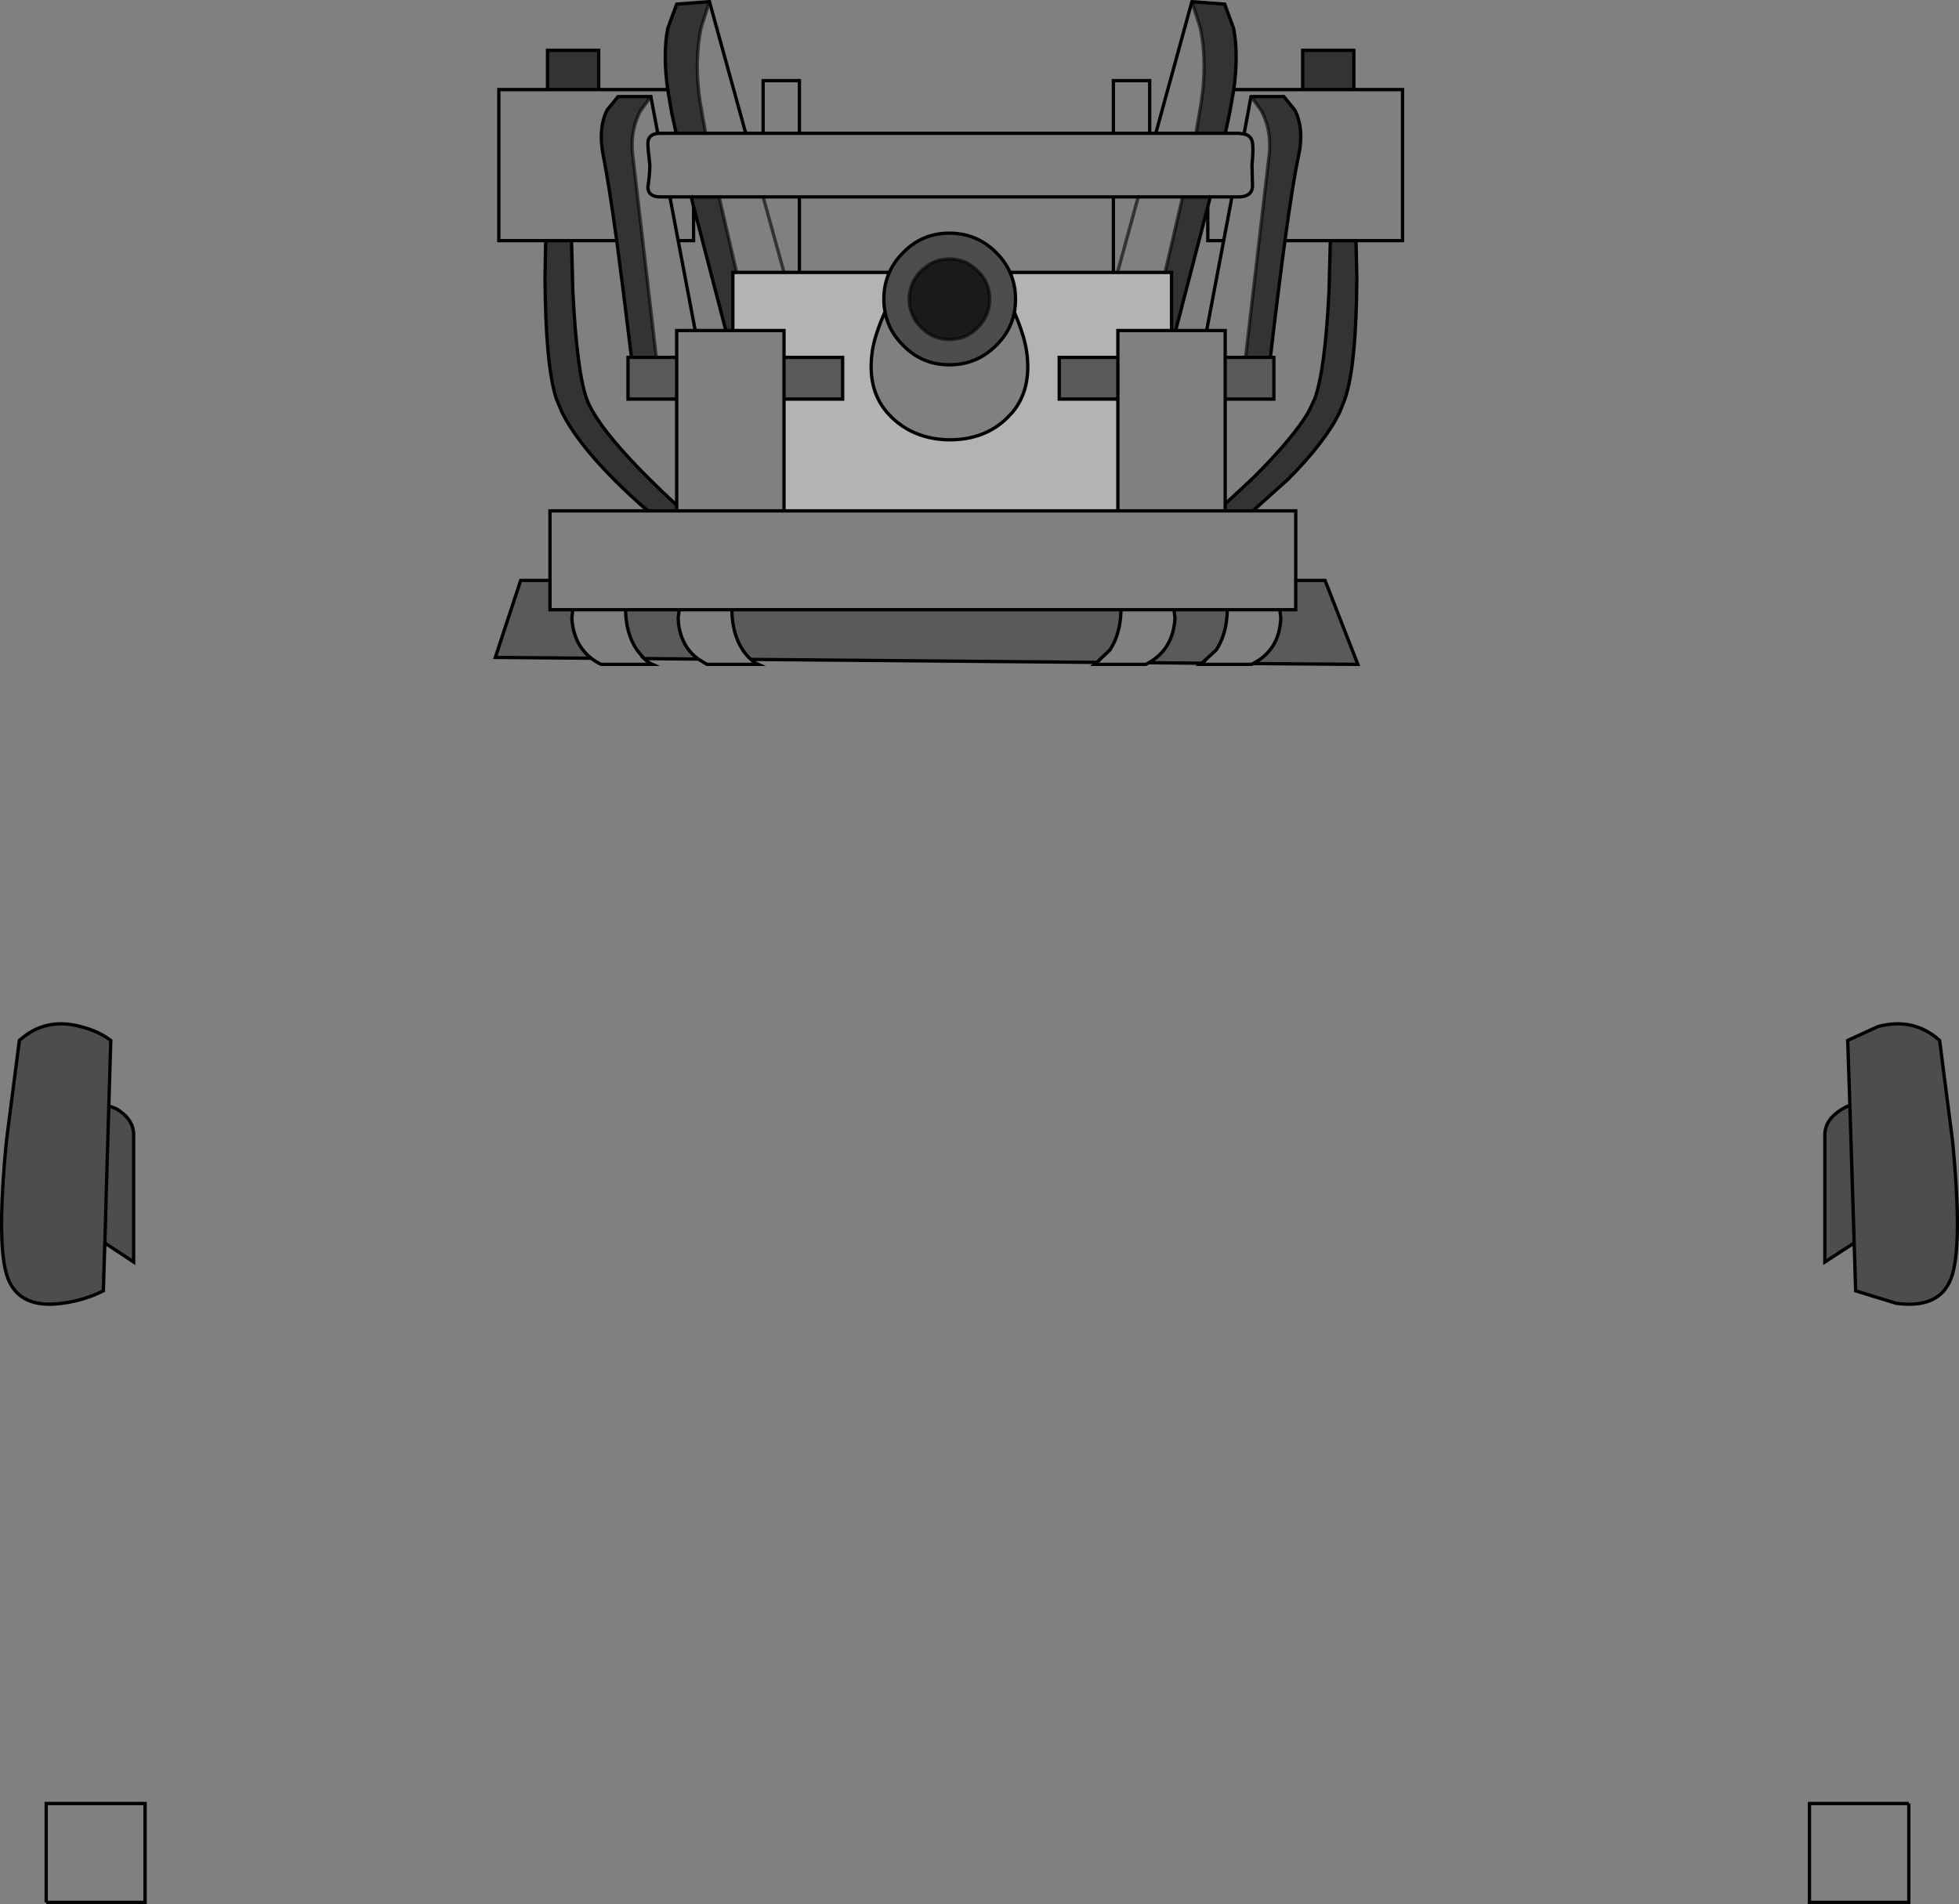 <?xml version="1.0" encoding="UTF-8" standalone="no"?>
<svg xmlns:xlink="http://www.w3.org/1999/xlink" height="574.9px" width="591.45px" xmlns="http://www.w3.org/2000/svg">
  <rect width="100%" height="100%" fill="#808080" stroke="none"/>
  <g transform="matrix(1.0, 0.0, 0.0, 1.0, 295.7, 287.45)">
    <path d="M64.15 -286.95 L74.05 -286.2 76.75 -278.85 Q78.25 -271.0 76.8 -260.4 L75.55 -253.35 74.25 -247.2 65.4 -247.2 67.0 -256.8 Q68.8 -268.8 66.7 -279.0 L64.15 -286.95 M97.6 -260.4 L97.6 -272.25 113.05 -272.25 113.05 -260.4 97.6 -260.4 M113.7 -214.8 L113.95 -203.55 Q113.8 -177.0 110.35 -166.95 L108.8 -163.05 Q104.5 -154.15 93.25 -142.8 L82.55 -133.2 74.2 -133.2 74.2 -135.3 82.75 -143.25 Q94.85 -155.35 99.35 -163.05 L101.2 -166.95 Q104.35 -175.35 105.55 -199.5 L105.95 -214.8 113.7 -214.8 M-100.1 -133.2 Q-105.05 -137.4 -110.45 -142.8 -121.7 -154.15 -126.05 -163.05 L-127.7 -166.95 Q-131.0 -177.0 -131.15 -203.55 L-130.95 -214.8 -123.15 -214.8 -122.75 -199.5 Q-121.55 -175.35 -118.55 -166.95 -117.9 -165.15 -116.65 -163.05 -112.2 -155.35 -100.1 -143.25 -95.65 -138.8 -91.4 -134.9 L-91.4 -133.2 -100.1 -133.2 M-130.4 -260.4 L-130.4 -272.25 -114.95 -272.25 -114.95 -260.4 -130.4 -260.4 M-94.1 -260.4 Q-95.6 -271.0 -94.1 -278.85 L-91.4 -286.2 -81.5 -286.95 -84.05 -279.0 Q-86.15 -268.8 -84.35 -256.8 L-82.65 -247.2 -91.55 -247.2 -92.9 -253.35 -94.1 -260.4 M69.7 -228.0 L68.95 -225.05 59.25 -187.65 58.0 -187.65 58.0 -205.2 56.05 -205.2 61.35 -228.0 69.7 -228.0 M82.0 -258.3 L91.9 -258.3 95.2 -254.25 Q98.2 -248.55 96.25 -239.85 94.65 -232.45 92.25 -214.8 90.3 -200.5 87.85 -179.55 L80.35 -179.55 87.55 -241.35 Q88.15 -248.25 85.15 -253.95 L82.0 -258.3 M-109.5 -214.8 Q-111.95 -232.45 -113.45 -239.85 -115.25 -248.55 -112.4 -254.25 L-109.1 -258.3 -99.2 -258.3 -102.35 -253.95 Q-105.35 -248.25 -104.75 -241.35 L-97.55 -179.55 -105.05 -179.55 Q-107.6 -200.5 -109.5 -214.8 M-86.3 -225.05 L-87.0 -228.0 -78.6 -228.0 -73.3 -205.2 -74.45 -205.2 -74.45 -187.65 -76.55 -187.65 -86.3 -225.05" fill="#000000" fill-opacity="0.6" fill-rule="evenodd" stroke="none"/>
    <path d="M76.8 -260.4 L97.6 -260.4 113.05 -260.4 127.75 -260.4 127.75 -214.8 113.7 -214.8 105.95 -214.8 92.25 -214.8 Q94.65 -232.45 96.25 -239.85 98.2 -248.55 95.2 -254.25 L91.9 -258.3 82.0 -258.3 85.15 -253.95 Q88.15 -248.25 87.55 -241.35 L80.35 -179.55 74.2 -179.55 74.2 -166.95 74.2 -135.3 74.2 -133.2 82.55 -133.2 95.5 -133.2 95.5 -112.2 95.5 -103.35 90.7 -103.35 91.0 -100.8 Q90.55 -91.2 82.65 -87.1 L82.15 -86.85 66.7 -86.85 67.15 -87.2 71.5 -91.2 Q74.7 -96.05 74.85 -103.35 L58.75 -103.35 59.05 -100.8 Q58.5 -91.5 51.15 -87.35 L50.2 -86.85 34.75 -86.85 35.45 -87.45 39.4 -91.2 Q42.6 -96.05 42.75 -103.35 L58.75 -103.35 42.75 -103.35 -74.75 -103.35 Q-74.65 -96.05 -71.45 -91.2 -70.25 -89.45 -69.0 -88.35 -67.95 -87.35 -66.8 -86.85 L-82.25 -86.85 -84.9 -88.45 Q-90.6 -92.65 -90.95 -100.8 L-90.65 -103.35 -106.85 -103.35 Q-106.7 -96.05 -103.4 -91.2 L-101.25 -88.6 Q-100.0 -87.4 -98.75 -86.85 L-114.2 -86.85 Q-115.85 -87.65 -117.2 -88.7 -122.55 -92.9 -123.05 -100.8 L-122.75 -103.35 -129.65 -103.35 -129.65 -112.2 -129.65 -133.2 -100.1 -133.2 -91.4 -133.2 -91.4 -134.9 -91.4 -166.95 -91.4 -179.55 -97.55 -179.55 -104.75 -241.35 Q-105.35 -248.25 -102.35 -253.95 L-99.2 -258.3 -109.1 -258.3 -112.4 -254.25 Q-115.25 -248.55 -113.45 -239.85 -111.95 -232.45 -109.5 -214.8 L-123.15 -214.8 -130.95 -214.8 -145.1 -214.8 -145.1 -260.4 -130.4 -260.4 -114.95 -260.4 -94.1 -260.4 -92.9 -253.35 -91.55 -247.2 -96.35 -247.2 -97.1 -247.15 -96.35 -247.2 -91.55 -247.2 -82.65 -247.2 -84.35 -256.8 Q-86.15 -268.8 -84.05 -279.0 L-81.5 -286.95 -70.55 -247.2 -65.3 -247.2 -65.3 -263.1 -54.35 -263.1 -54.35 -247.2 40.45 -247.2 40.45 -263.1 51.4 -263.1 51.4 -247.2 53.25 -247.2 64.15 -286.95 66.7 -279.0 Q68.8 -268.8 67.0 -256.8 L65.4 -247.2 74.25 -247.2 75.55 -253.35 76.8 -260.4 M40.45 -205.2 L40.45 -228.0 47.95 -228.0 40.45 -228.0 -54.35 -228.0 -54.35 -205.2 -59.0 -205.2 -73.3 -205.2 -78.6 -228.0 -87.0 -228.0 -86.3 -225.05 -86.3 -214.8 -90.95 -214.8 -85.8 -187.65 -91.4 -187.65 -91.4 -179.55 -91.4 -187.65 -85.8 -187.65 -76.55 -187.65 -74.45 -187.65 -59.0 -187.65 -59.0 -179.55 -59.0 -166.95 -59.0 -133.2 41.8 -133.2 41.8 -166.95 41.8 -179.55 41.8 -187.65 58.0 -187.65 59.25 -187.65 68.6 -187.65 73.75 -214.8 68.95 -214.8 68.95 -225.05 69.7 -228.0 61.35 -228.0 56.05 -205.2 41.7 -205.2 40.45 -205.2 M47.95 -228.0 L41.7 -205.2 47.95 -228.0 61.35 -228.0 47.95 -228.0 M76.25 -228.0 L73.75 -214.8 76.25 -228.0 69.7 -228.0 76.25 -228.0 78.25 -228.0 Q82.0 -228.0 82.45 -230.85 L82.3 -237.6 Q82.75 -242.55 82.45 -244.35 82.1 -246.5 79.9 -247.0 82.1 -246.5 82.45 -244.35 82.75 -242.55 82.3 -237.6 L82.45 -230.85 Q82.0 -228.0 78.25 -228.0 L76.25 -228.0 M79.9 -247.0 L82.0 -258.3 79.9 -247.0 78.25 -247.2 74.25 -247.2 78.25 -247.2 79.9 -247.0 M65.4 -247.2 L53.25 -247.2 65.4 -247.2 M51.4 -247.2 L40.45 -247.2 51.4 -247.2 M74.2 -179.55 L74.2 -187.65 68.6 -187.65 74.2 -187.65 74.2 -179.55 M74.2 -133.2 L41.8 -133.2 74.2 -133.2 M10.55 -193.15 Q13.5 -186.25 14.2 -181.65 15.95 -170.25 10.05 -163.05 L8.5 -161.4 Q1.75 -154.65 -9.05 -154.65 -19.7 -154.8 -26.6 -161.55 L-28.0 -163.05 Q-34.05 -170.25 -32.3 -181.65 -31.6 -186.3 -28.5 -193.3 -27.45 -187.5 -23.0 -183.15 -17.3 -177.3 -9.05 -177.3 -0.8 -177.3 5.05 -183.15 9.45 -187.45 10.55 -193.15 M74.85 -103.35 L90.7 -103.35 74.85 -103.35 M280.6 257.1 L280.6 286.95 250.6 286.95 250.6 257.1 280.6 257.1 M-70.55 -247.2 L-82.65 -247.2 -70.55 -247.2 M-97.1 -247.15 L-99.2 -258.3 -97.1 -247.15 Q-99.95 -246.9 -100.1 -244.35 -100.1 -242.55 -99.5 -237.6 -99.5 -234.9 -100.1 -230.85 -99.95 -228.0 -96.35 -228.0 L-93.45 -228.0 -96.35 -228.0 Q-99.95 -228.0 -100.1 -230.85 -99.5 -234.9 -99.5 -237.6 -100.1 -242.55 -100.1 -244.35 -99.95 -246.9 -97.1 -247.15 M-93.45 -228.0 L-90.95 -214.8 -93.45 -228.0 -87.0 -228.0 -93.45 -228.0 M-78.6 -228.0 L-65.3 -228.0 -78.6 -228.0 M-54.35 -247.2 L-65.3 -247.2 -54.35 -247.2 M-65.3 -228.0 L-54.35 -228.0 -65.3 -228.0 -59.0 -205.2 -65.3 -228.0 M-106.85 -103.35 L-122.75 -103.35 -106.85 -103.35 M-90.65 -103.35 L-74.75 -103.35 -90.65 -103.35 M-59.0 -133.2 L-91.4 -133.2 -59.0 -133.2 M-281.75 286.95 L-281.75 257.1 -251.9 257.1 -251.9 286.95 -281.75 286.95" fill="#ffffff" fill-opacity="0.0" fill-rule="evenodd" stroke="none"/>
    <path d="M40.45 -205.2 L41.7 -205.2 56.05 -205.2 58.0 -205.2 58.0 -187.65 41.8 -187.65 41.8 -179.55 24.1 -179.55 24.1 -166.95 41.8 -166.95 41.8 -133.2 -59.0 -133.2 -59.0 -166.95 -41.3 -166.95 -41.3 -179.55 -59.0 -179.55 -59.0 -187.65 -74.45 -187.65 -74.45 -205.2 -73.3 -205.2 -59.0 -205.2 -54.35 -205.2 -27.2 -205.2 Q-28.85 -201.5 -28.85 -197.1 -28.85 -195.15 -28.5 -193.3 -31.6 -186.3 -32.3 -181.65 -34.05 -170.25 -28.0 -163.05 L-26.6 -161.55 Q-19.7 -154.8 -9.05 -154.65 1.75 -154.65 8.5 -161.4 L10.05 -163.05 Q15.95 -170.25 14.2 -181.65 13.5 -186.25 10.55 -193.15 10.9 -195.05 10.9 -197.1 10.9 -201.5 9.25 -205.2 L40.45 -205.2" fill="#ffffff" fill-opacity="0.4" fill-rule="evenodd" stroke="none"/>
    <path d="M-27.2 -205.2 Q-25.75 -208.45 -23.0 -211.2 -17.3 -217.05 -9.05 -217.05 -0.8 -217.05 5.05 -211.2 7.8 -208.45 9.25 -205.2 10.9 -201.5 10.9 -197.1 10.9 -195.05 10.55 -193.15 9.45 -187.45 5.05 -183.15 -0.8 -177.3 -9.05 -177.3 -17.3 -177.3 -23.0 -183.15 -27.45 -187.5 -28.5 -193.3 -28.85 -195.15 -28.85 -197.1 -28.85 -201.5 -27.2 -205.2 M262.8 46.25 L262.15 26.7 271.3 22.5 Q282.1 19.65 289.9 26.7 L293.8 57.0 Q296.95 89.25 293.35 98.55 292.45 100.9 290.95 102.55 286.45 107.4 276.7 106.05 L264.55 102.3 264.1 87.85 255.25 93.6 255.25 55.2 Q255.25 50.55 260.5 47.4 261.65 46.75 262.8 46.25 L264.1 87.85 262.8 46.25 M-0.5 -205.65 L-2.25 -207.15 Q-5.2 -209.25 -9.05 -209.25 -12.8 -209.25 -15.75 -207.2 L-17.6 -205.65 Q-21.2 -202.2 -21.2 -197.1 -21.2 -192.15 -17.6 -188.55 -14.0 -184.95 -9.05 -184.95 -3.95 -184.95 -0.5 -188.55 3.1 -192.15 3.1 -197.1 3.1 -202.2 -0.5 -205.65 M-264.05 87.85 L-264.5 102.3 Q-270.2 105.15 -276.8 106.05 -289.7 107.85 -293.3 98.55 -296.9 89.25 -293.75 57.0 L-289.85 26.7 Q-282.05 19.65 -271.4 22.5 -266.0 23.85 -262.25 26.7 L-262.85 46.45 -264.05 87.85 -262.85 46.45 -260.45 47.4 Q-255.35 50.55 -255.35 55.2 L-255.35 93.6 -264.05 87.85" fill="#000000" fill-opacity="0.4" fill-rule="evenodd" stroke="none"/>
    <path d="M95.5 -112.2 L104.35 -112.2 114.25 -86.85 82.65 -87.1 Q90.55 -91.2 91.0 -100.8 L90.7 -103.35 95.5 -103.35 95.5 -112.2 M67.15 -87.2 L51.15 -87.35 Q58.5 -91.5 59.05 -100.8 L58.75 -103.35 74.85 -103.35 Q74.7 -96.05 71.5 -91.2 L67.15 -87.2 M35.45 -87.45 L-69.0 -88.35 Q-70.25 -89.45 -71.45 -91.2 -74.65 -96.05 -74.75 -103.35 L42.75 -103.35 Q42.6 -96.05 39.4 -91.2 L35.45 -87.45 M-84.9 -88.45 L-101.25 -88.6 -103.4 -91.2 Q-106.7 -96.05 -106.85 -103.35 L-90.65 -103.35 -90.95 -100.8 Q-90.6 -92.65 -84.9 -88.45 M-117.2 -88.7 L-146.15 -88.95 -138.5 -112.2 -129.65 -112.2 -129.65 -103.35 -122.75 -103.35 -123.05 -100.8 Q-122.55 -92.9 -117.2 -88.7 M87.85 -179.55 L88.9 -179.55 88.9 -166.95 74.2 -166.95 74.2 -179.55 80.35 -179.55 87.85 -179.55 M41.8 -179.55 L41.8 -166.95 24.1 -166.95 24.1 -179.55 41.8 -179.55 M-97.55 -179.55 L-91.4 -179.55 -91.4 -166.95 -106.1 -166.95 -106.1 -179.55 -105.05 -179.55 -97.55 -179.55 M-59.0 -179.55 L-41.3 -179.55 -41.3 -166.95 -59.0 -166.95 -59.0 -179.55" fill="#000000" fill-opacity="0.298" fill-rule="evenodd" stroke="none"/>
    <path d="M-0.5 -205.65 Q3.1 -202.2 3.1 -197.1 3.1 -192.15 -0.5 -188.55 -3.95 -184.95 -9.05 -184.95 -14.0 -184.95 -17.6 -188.55 -21.2 -192.15 -21.2 -197.1 -21.2 -202.2 -17.6 -205.65 L-15.75 -207.2 Q-12.8 -209.25 -9.05 -209.25 -5.2 -209.25 -2.25 -207.15 L-0.5 -205.65" fill="#000000" fill-opacity="0.8" fill-rule="evenodd" stroke="none"/>
    <path d="M280.6 257.1 L280.6 286.95 250.6 286.95 250.6 257.1 280.6 257.1 M-281.75 286.95 L-281.75 257.1 -251.9 257.1 -251.9 286.95 -281.75 286.95" fill="none" stroke="#000000" stroke-linecap="butt" stroke-linejoin="miter-clip" stroke-miterlimit="10.0" stroke-width="1.0"/>
    <path d="M-0.5 -205.65 Q3.1 -202.2 3.1 -197.1 3.1 -192.15 -0.5 -188.55 -3.95 -184.95 -9.05 -184.95 -14.0 -184.95 -17.6 -188.55 -21.2 -192.15 -21.2 -197.1 -21.2 -202.2 -17.6 -205.65 L-15.75 -207.2 Q-12.8 -209.25 -9.05 -209.25 -5.2 -209.25 -2.25 -207.15 L-0.5 -205.65" fill="none" stroke="#000000" stroke-linecap="butt" stroke-linejoin="miter-clip" stroke-miterlimit="10.0" stroke-opacity="0.6" stroke-width="1.0"/>
    <path d="M64.15 -286.95 L74.05 -286.2 76.75 -278.85 Q78.25 -271.0 76.8 -260.4 L97.6 -260.4 97.6 -272.25 113.05 -272.25 113.05 -260.4 127.75 -260.4 127.75 -214.8 113.7 -214.8 113.95 -203.55 Q113.8 -177.0 110.35 -166.95 L108.8 -163.05 Q104.5 -154.15 93.25 -142.8 L82.55 -133.2 95.5 -133.2 95.5 -112.2 104.35 -112.2 114.25 -86.85 82.65 -87.1 82.15 -86.85 66.7 -86.85 67.15 -87.2 51.15 -87.35 50.2 -86.85 34.75 -86.85 35.45 -87.45 -69.0 -88.35 Q-67.95 -87.35 -66.8 -86.85 L-82.25 -86.85 -84.9 -88.45 -101.25 -88.6 Q-100.0 -87.4 -98.75 -86.85 L-114.2 -86.85 Q-115.85 -87.65 -117.2 -88.7 L-146.15 -88.95 -138.5 -112.2 -129.65 -112.2 -129.65 -133.2 -100.1 -133.2 Q-105.05 -137.4 -110.45 -142.8 -121.7 -154.15 -126.05 -163.05 L-127.7 -166.95 Q-131.0 -177.0 -131.15 -203.55 L-130.95 -214.8 -145.1 -214.8 -145.1 -260.4 -130.4 -260.4 -130.4 -272.25 -114.95 -272.25 -114.95 -260.4 -94.1 -260.4 Q-95.6 -271.0 -94.1 -278.85 L-91.4 -286.2 -81.5 -286.95 -70.55 -247.2 -65.3 -247.2 -65.3 -263.1 -54.35 -263.1 -54.35 -247.2 40.45 -247.2 40.45 -263.1 51.4 -263.1 51.4 -247.2 53.25 -247.2 64.15 -286.95 M65.4 -247.2 L74.25 -247.2 75.55 -253.35 76.8 -260.4 M40.45 -228.0 L40.45 -205.2 41.7 -205.2 56.05 -205.2 58.0 -205.2 58.0 -187.65 59.25 -187.65 68.95 -225.05 68.95 -214.8 73.75 -214.8 76.25 -228.0 69.7 -228.0 61.35 -228.0 47.95 -228.0 40.45 -228.0 -54.35 -228.0 -54.35 -205.2 -27.2 -205.2 Q-25.75 -208.45 -23.0 -211.2 -17.3 -217.05 -9.05 -217.05 -0.8 -217.05 5.05 -211.2 7.8 -208.45 9.25 -205.2 L40.45 -205.2 M68.95 -225.05 L69.7 -228.0 M82.0 -258.3 L79.9 -247.0 Q82.1 -246.5 82.45 -244.35 82.75 -242.55 82.3 -237.6 L82.45 -230.85 Q82.0 -228.0 78.25 -228.0 L76.25 -228.0 M74.25 -247.2 L78.25 -247.2 79.9 -247.0 M53.25 -247.2 L65.4 -247.2 M40.45 -247.2 L51.4 -247.2 M82.0 -258.3 L91.9 -258.3 95.2 -254.25 Q98.2 -248.55 96.25 -239.85 94.65 -232.45 92.25 -214.8 L105.95 -214.8 113.7 -214.8 M113.05 -260.4 L97.6 -260.4 M105.95 -214.8 L105.55 -199.5 Q104.35 -175.35 101.2 -166.95 L99.35 -163.05 Q94.85 -155.35 82.75 -143.25 L74.2 -135.3 74.2 -133.2 82.55 -133.2 M74.2 -166.95 L88.9 -166.95 88.9 -179.55 87.85 -179.55 80.35 -179.55 74.2 -179.55 74.2 -166.95 74.2 -135.3 M95.5 -112.2 L95.5 -103.35 90.7 -103.35 91.0 -100.8 Q90.55 -91.2 82.65 -87.1 M68.6 -187.65 L74.2 -187.65 74.2 -179.55 M41.8 -179.55 L41.8 -187.65 58.0 -187.65 M41.8 -179.55 L41.8 -166.95 41.8 -133.2 74.2 -133.2 M59.25 -187.65 L68.6 -187.65 73.75 -214.8 M9.25 -205.2 Q10.9 -201.5 10.9 -197.1 10.9 -195.05 10.55 -193.15 13.5 -186.25 14.2 -181.65 15.95 -170.25 10.05 -163.05 L8.5 -161.4 Q1.75 -154.65 -9.05 -154.65 -19.7 -154.8 -26.6 -161.55 L-28.0 -163.05 Q-34.05 -170.25 -32.3 -181.65 -31.6 -186.3 -28.5 -193.3 -28.85 -195.15 -28.85 -197.1 -28.85 -201.5 -27.2 -205.2 M10.55 -193.15 Q9.45 -187.45 5.05 -183.15 -0.8 -177.3 -9.05 -177.3 -17.3 -177.3 -23.0 -183.15 -27.45 -187.5 -28.5 -193.3 M41.8 -166.95 L24.1 -166.95 24.1 -179.55 41.8 -179.55 M67.15 -87.2 L71.5 -91.2 Q74.7 -96.05 74.85 -103.35 L58.75 -103.35 59.05 -100.8 Q58.5 -91.5 51.15 -87.35 M58.75 -103.35 L42.75 -103.35 Q42.6 -96.05 39.4 -91.2 L35.45 -87.45 M90.7 -103.35 L74.85 -103.35 M92.25 -214.8 Q90.3 -200.5 87.85 -179.55 M262.8 46.25 L262.15 26.7 271.3 22.5 Q282.1 19.65 289.9 26.7 L293.8 57.0 Q296.95 89.25 293.35 98.55 292.45 100.9 290.95 102.55 286.45 107.4 276.7 106.05 L264.55 102.3 264.1 87.85 255.25 93.6 255.25 55.2 Q255.25 50.55 260.5 47.4 261.65 46.75 262.8 46.25 L264.1 87.85 M-82.65 -247.2 L-70.55 -247.2 M-109.5 -214.8 Q-111.95 -232.45 -113.45 -239.85 -115.25 -248.55 -112.4 -254.25 L-109.1 -258.3 -99.2 -258.3 -97.1 -247.15 -96.35 -247.2 -91.55 -247.2 -92.9 -253.35 -94.1 -260.4 M-97.55 -179.55 L-91.4 -179.55 -91.4 -187.65 -85.8 -187.65 -90.95 -214.8 -93.45 -228.0 -96.35 -228.0 Q-99.95 -228.0 -100.1 -230.85 -99.5 -234.9 -99.5 -237.6 -100.1 -242.55 -100.1 -244.35 -99.95 -246.9 -97.1 -247.15 M-123.15 -214.8 L-122.75 -199.5 Q-121.55 -175.35 -118.55 -166.95 -117.9 -165.15 -116.65 -163.05 -112.2 -155.35 -100.1 -143.25 -95.65 -138.8 -91.4 -134.9 L-91.4 -166.95 -106.1 -166.95 -106.1 -179.55 -105.05 -179.55 Q-107.6 -200.5 -109.5 -214.8 L-123.15 -214.8 -130.95 -214.8 M-86.3 -225.05 L-87.0 -228.0 -93.45 -228.0 M-91.55 -247.2 L-82.65 -247.2 M-90.95 -214.8 L-86.3 -214.8 -86.3 -225.05 -76.55 -187.65 -74.45 -187.65 -74.45 -205.2 -73.3 -205.2 -59.0 -205.2 -54.35 -205.2 M-78.6 -228.0 L-87.0 -228.0 M-114.95 -260.4 L-130.4 -260.4 M-65.3 -228.0 L-78.6 -228.0 M-65.3 -247.2 L-54.35 -247.2 M-54.35 -228.0 L-65.3 -228.0 M-74.45 -187.65 L-59.0 -187.65 -59.0 -179.55 -41.3 -179.55 -41.3 -166.95 -59.0 -166.95 -59.0 -133.2 41.8 -133.2 M-59.0 -166.95 L-59.0 -179.55 M-105.05 -179.55 L-97.55 -179.55 M-91.4 -166.95 L-91.4 -179.55 M-117.2 -88.7 Q-122.55 -92.9 -123.05 -100.8 L-122.75 -103.35 -129.65 -103.35 -129.65 -112.2 M-84.9 -88.45 Q-90.6 -92.65 -90.95 -100.8 L-90.65 -103.35 -106.85 -103.35 Q-106.7 -96.05 -103.4 -91.2 L-101.25 -88.6 M-100.1 -133.2 L-91.4 -133.2 -91.4 -134.9 M-122.75 -103.35 L-106.85 -103.35 M-69.0 -88.35 Q-70.25 -89.45 -71.45 -91.2 -74.65 -96.05 -74.75 -103.35 L-90.65 -103.35 M-76.55 -187.65 L-85.8 -187.65 M-91.4 -133.2 L-59.0 -133.2 M-262.85 46.45 L-262.25 26.7 Q-266.0 23.85 -271.4 22.5 -282.05 19.65 -289.85 26.7 L-293.75 57.0 Q-296.9 89.25 -293.3 98.55 -289.7 107.85 -276.8 106.05 -270.2 105.15 -264.5 102.3 L-264.05 87.85 -262.85 46.45 -260.45 47.4 Q-255.35 50.55 -255.35 55.2 L-255.35 93.6 -264.05 87.85 M-74.75 -103.35 L42.75 -103.35" fill="none" stroke="#000000" stroke-linecap="round" stroke-linejoin="miter-clip" stroke-miterlimit="10.0" stroke-width="1.0"/>
    <path d="M64.15 -286.95 L66.7 -279.0 Q68.8 -268.8 67.0 -256.8 L65.4 -247.2 M41.7 -205.2 L47.95 -228.0 M61.35 -228.0 L56.05 -205.2 M80.35 -179.55 L87.55 -241.35 Q88.15 -248.25 85.15 -253.95 L82.0 -258.3 M-81.5 -286.95 L-84.05 -279.0 Q-86.15 -268.8 -84.35 -256.8 L-82.65 -247.2 M-99.2 -258.3 L-102.35 -253.95 Q-105.35 -248.25 -104.75 -241.35 L-97.55 -179.55 M-73.3 -205.2 L-78.6 -228.0 M-65.3 -228.0 L-59.0 -205.2" fill="none" stroke="#000000" stroke-linecap="round" stroke-linejoin="miter-clip" stroke-miterlimit="10.0" stroke-opacity="0.6" stroke-width="1.0"/>
  </g>
</svg>
